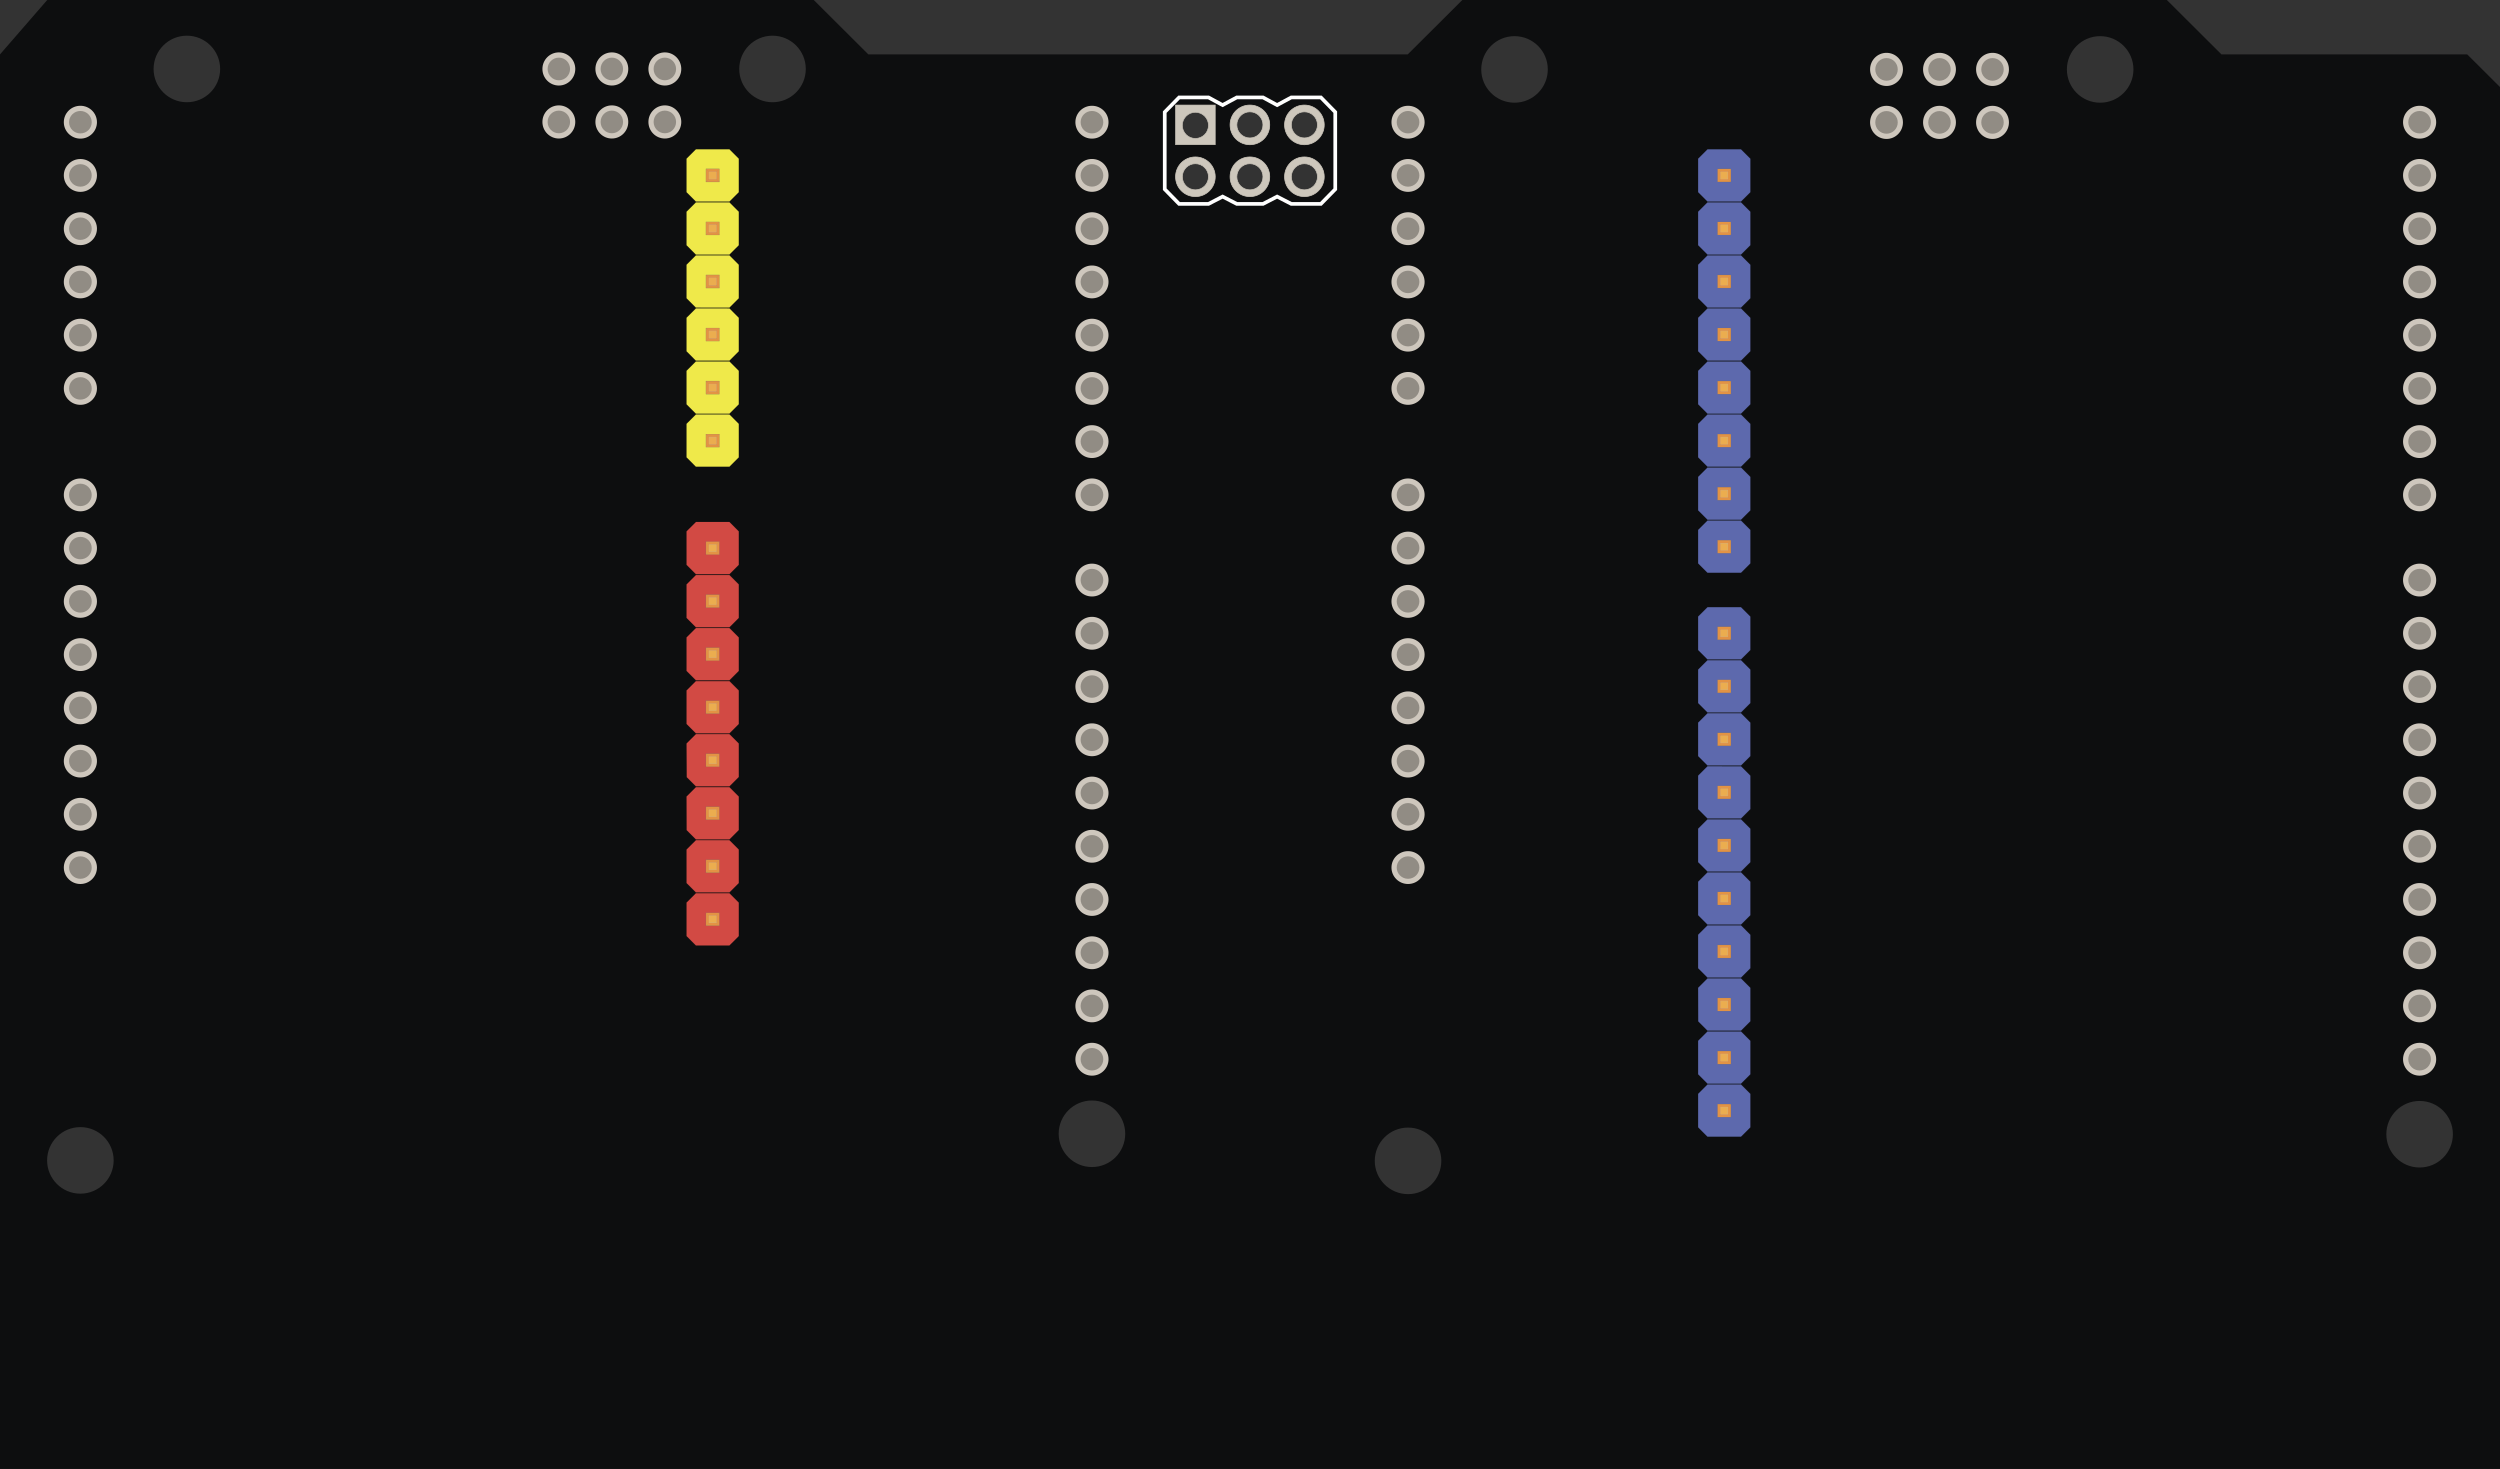<?xml version="1.0" encoding="utf-8"?>
<!-- Generator: Adobe Illustrator 22.0.1, SVG Export Plug-In . SVG Version: 6.00 Build 0)  -->
<svg version="1.1" xmlns="http://www.w3.org/2000/svg" xmlns:xlink="http://www.w3.org/1999/xlink" x="0px" y="0px"
	 viewBox="0 0 338.088 198.652" style="enable-background:new 0 0 338.088 198.652;" xml:space="preserve">
<rect x="0" y="0" width="338.088" height="198.652" fill="#333333" stroke="none"/>
<style type="text/css">
	.st0{fill:#0D0E0F;}
	.st1{fill:none;stroke:#FFFFFF;stroke-width:0.5;stroke-miterlimit:10;}
	.st2{fill:#CDC7BC;stroke:#CDC7BC;stroke-width:0.1;stroke-miterlimit:10;}
	.st3{fill:#CDC7BC;stroke:#CDC7BC;stroke-width:0.092;stroke-miterlimit:10;}
	.st4{fill:#CEC7BD;}
	.st5{fill:#918C84;}
	.st6{fill:#5D69AD;}
	.st7{fill:#E39344;stroke:#666566;stroke-width:0.023;stroke-miterlimit:10;}
	.st8{fill:#EBAD4F;stroke:#B3B3B3;stroke-width:0.025;stroke-miterlimit:10;}
	.st9{fill:none;stroke:#808080;stroke-width:0.011;stroke-miterlimit:10;}
	.st10{fill:#D24A44;}
	.st11{fill:#EFE94A;}
</style>
<g id="Слой_1">
</g>
<g id="Слой_2">
	<path class="st0" d="M0,7.358l0,191.294h182.987h155.101V11.772c0,0-3.909-3.894-4.384-4.368
		c-0.031-0.031-0.047-0.047-0.047-0.047h-33.236L293.035,0L197.759,0l-7.386,7.358
		h-6.873h-66.066L110.048,0L6.386,0L0,7.358z M322.717,153.388c0-2.485,2.015-4.5,4.5-4.5
		c2.485,0,4.5,2.015,4.5,4.5c0,2.485-2.015,4.5-4.5,4.5
		C324.732,157.888,322.717,155.874,322.717,153.388z M279.517,9.389
		c0-2.485,2.015-4.5,4.5-4.5s4.5,2.015,4.5,4.5c0,2.485-2.015,4.5-4.5,4.5
		S279.517,11.874,279.517,9.389z M200.317,9.389c0-2.485,2.015-4.5,4.5-4.5s4.5,2.015,4.5,4.5
		c0,2.485-2.015,4.5-4.5,4.5S200.317,11.874,200.317,9.389z M185.917,156.989
		c0-2.485,2.015-4.5,4.5-4.5c2.485,0,4.5,2.015,4.5,4.5s-2.015,4.5-4.5,4.5
		C187.932,161.489,185.917,159.474,185.917,156.989z M174.628,23.906
		c0-0.979,0.793-1.772,1.772-1.772c0.979,0,1.772,0.793,1.772,1.772
		s-0.793,1.772-1.772,1.772C175.421,25.678,174.628,24.885,174.628,23.906z
		 M174.628,16.889c0-0.979,0.793-1.772,1.772-1.772
		c0.979,0,1.772,0.793,1.772,1.772s-0.793,1.772-1.772,1.772
		C175.421,18.661,174.628,17.868,174.628,16.889z M167.258,23.906
		c0-0.979,0.793-1.772,1.772-1.772c0.979,0,1.772,0.793,1.772,1.772
		s-0.793,1.772-1.772,1.772C168.051,25.678,167.258,24.885,167.258,23.906z
		 M167.258,16.889c0-0.979,0.793-1.772,1.772-1.772
		c0.979,0,1.772,0.793,1.772,1.772s-0.793,1.772-1.772,1.772
		C168.051,18.661,167.258,17.868,167.258,16.889z M159.888,23.906
		c0-0.979,0.793-1.772,1.772-1.772c0.979,0,1.772,0.793,1.772,1.772
		s-0.793,1.772-1.772,1.772C160.681,25.678,159.888,24.885,159.888,23.906z
		 M159.888,16.955c0-0.979,0.793-1.772,1.772-1.772c0.979,0,1.772,0.793,1.772,1.772
		s-0.793,1.772-1.772,1.772C160.681,18.727,159.888,17.933,159.888,16.955z
		 M143.171,153.326c0-2.485,2.015-4.5,4.5-4.5c2.485,0,4.5,2.015,4.5,4.5
		c0,2.485-2.015,4.5-4.5,4.5C145.186,157.826,143.171,155.811,143.171,153.326z
		 M99.971,9.326c0-2.485,2.015-4.5,4.5-4.5s4.5,2.015,4.5,4.5c0,2.485-2.015,4.5-4.5,4.5
		S99.971,11.811,99.971,9.326z M20.771,9.326c0-2.485,2.015-4.5,4.5-4.5s4.5,2.015,4.5,4.5
		c0,2.485-2.015,4.5-4.5,4.5S20.771,11.811,20.771,9.326z M6.371,156.926
		c0-2.485,2.015-4.5,4.5-4.5c2.485,0,4.5,2.015,4.5,4.5s-2.015,4.5-4.5,4.5
		C8.386,161.426,6.371,159.411,6.371,156.926z"/>
	<g id="Разъем_1_">
		<path class="st1" d="M157.515,25.59c0.759,0.775,1.185,1.209,1.943,1.984h3.973
			l1.908-0.989l1.919,0.989h3.544l1.908-0.989l1.919,0.989h4.001
			c0.759-0.775,1.185-1.209,1.943-1.984V15.159
			c-0.759-0.775-1.185-1.209-1.943-1.984h-4.001l-1.919,1.035l-1.908-1.035h-3.544
			l-1.919,1.035l-1.908-1.035h-3.973c-0.759,0.775-1.185,1.209-1.943,1.984V25.59z
			"/>
		<path class="st2" d="M173.72,23.906c0,1.48,1.2,2.68,2.68,2.68
			c1.48,0,2.68-1.2,2.68-2.68c0-1.48-1.2-2.68-2.68-2.68
			C174.92,21.226,173.72,22.426,173.72,23.906z M174.628,23.906
			c0-0.979,0.793-1.772,1.772-1.772c0.979,0,1.772,0.793,1.772,1.772
			s-0.793,1.772-1.772,1.772C175.421,25.678,174.628,24.885,174.628,23.906z"/>
		<path class="st2" d="M166.35,23.906c0,1.48,1.2,2.68,2.68,2.68
			c1.48,0,2.68-1.2,2.68-2.68c0-1.48-1.2-2.68-2.68-2.68
			C167.55,21.226,166.35,22.426,166.35,23.906z M167.258,23.906
			c0-0.979,0.793-1.772,1.772-1.772c0.979,0,1.772,0.793,1.772,1.772
			s-0.793,1.772-1.772,1.772C168.051,25.678,167.258,24.885,167.258,23.906z"/>
		<path class="st2" d="M158.98,23.906c0,1.48,1.2,2.68,2.68,2.68
			c1.48,0,2.68-1.2,2.68-2.68c0-1.48-1.2-2.68-2.68-2.68
			C160.18,21.226,158.98,22.426,158.98,23.906z M159.888,23.906
			c0-0.979,0.793-1.772,1.772-1.772c0.979,0,1.772,0.793,1.772,1.772
			s-0.793,1.772-1.772,1.772C160.681,25.678,159.888,24.885,159.888,23.906z"/>
		<path class="st2" d="M166.35,16.889c0,1.48,1.2,2.68,2.68,2.68
			c1.48,0,2.68-1.2,2.68-2.68c0-1.48-1.2-2.68-2.68-2.68
			C167.55,14.209,166.35,15.409,166.35,16.889z M167.258,16.889
			c0-0.979,0.793-1.772,1.772-1.772c0.979,0,1.772,0.793,1.772,1.772
			s-0.793,1.772-1.772,1.772C168.051,18.661,167.258,17.868,167.258,16.889z"/>
		<path class="st2" d="M173.72,16.889c0,1.48,1.2,2.68,2.68,2.68
			c1.48,0,2.68-1.2,2.68-2.68c0-1.48-1.2-2.68-2.68-2.68
			C174.92,14.209,173.72,15.409,173.72,16.889z M174.628,16.889
			c0-0.979,0.793-1.772,1.772-1.772c0.979,0,1.772,0.793,1.772,1.772
			s-0.793,1.772-1.772,1.772C175.421,18.661,174.628,17.868,174.628,16.889z"/>
		<path class="st3" d="M158.982,14.211v5.356h5.356v-5.356H158.982z M159.888,16.955
			c0-0.979,0.793-1.772,1.772-1.772c0.979,0,1.772,0.793,1.772,1.772
			s-0.793,1.772-1.772,1.772C160.681,18.727,159.888,17.933,159.888,16.955z"/>
	</g>
	<g>
		<g>
			<g>
				<path class="st4" d="M13.112,16.526c0,1.227-1.002,2.222-2.24,2.222
					s-2.242-0.995-2.242-2.222c0-1.227,1.004-2.222,2.242-2.222
					S13.112,15.299,13.112,16.526z"/>
				<ellipse class="st5" cx="10.871" cy="16.526" rx="1.532" ry="1.519"/>
			</g>
			<g>
				<path class="st4" d="M13.112,23.726c0,1.227-1.002,2.222-2.24,2.222
					s-2.242-0.995-2.242-2.222s1.004-2.222,2.242-2.222
					S13.112,22.499,13.112,23.726z"/>
				<ellipse class="st5" cx="10.871" cy="23.726" rx="1.532" ry="1.519"/>
			</g>
			<g>
				<path class="st4" d="M13.112,30.926c0,1.227-1.002,2.222-2.24,2.222
					s-2.242-0.995-2.242-2.222c0-1.227,1.004-2.222,2.242-2.222
					S13.112,29.699,13.112,30.926z"/>
				<ellipse class="st5" cx="10.871" cy="30.926" rx="1.532" ry="1.519"/>
			</g>
			<g>
				<path class="st4" d="M13.112,38.126c0,1.227-1.002,2.222-2.24,2.222
					s-2.242-0.995-2.242-2.222s1.004-2.222,2.242-2.222
					S13.112,36.899,13.112,38.126z"/>
				<ellipse class="st5" cx="10.871" cy="38.126" rx="1.532" ry="1.519"/>
			</g>
			<g>
				<path class="st4" d="M13.112,45.326c0,1.227-1.002,2.222-2.24,2.222
					s-2.242-0.995-2.242-2.222c0-1.227,1.004-2.222,2.242-2.222
					S13.112,44.099,13.112,45.326z"/>
				<ellipse class="st5" cx="10.871" cy="45.326" rx="1.532" ry="1.519"/>
			</g>
			<g>
				<path class="st4" d="M13.112,52.526c0,1.227-1.002,2.222-2.24,2.222
					s-2.242-0.995-2.242-2.222c0-1.227,1.004-2.222,2.242-2.222
					S13.112,51.299,13.112,52.526z"/>
				<ellipse class="st5" cx="10.871" cy="52.526" rx="1.532" ry="1.519"/>
			</g>
		</g>
		<g>
			<g>
				<path class="st4" d="M13.112,66.926c0,1.227-1.002,2.222-2.24,2.222
					s-2.242-0.995-2.242-2.222s1.004-2.222,2.242-2.222
					S13.112,65.699,13.112,66.926z"/>
				<ellipse class="st5" cx="10.871" cy="66.926" rx="1.532" ry="1.519"/>
			</g>
			<g>
				<path class="st4" d="M13.112,74.12c0,1.227-1.002,2.222-2.24,2.222
					s-2.242-0.995-2.242-2.222s1.004-2.222,2.242-2.222
					S13.112,72.893,13.112,74.12z"/>
				<ellipse class="st5" cx="10.871" cy="74.12" rx="1.532" ry="1.519"/>
			</g>
			<g>
				<path class="st4" d="M13.112,81.326c0,1.227-1.002,2.222-2.24,2.222
					s-2.242-0.995-2.242-2.222c0-1.227,1.004-2.222,2.242-2.222
					S13.112,80.099,13.112,81.326z"/>
				<ellipse class="st5" cx="10.871" cy="81.326" rx="1.532" ry="1.519"/>
			</g>
			<g>
				<path class="st4" d="M13.112,88.526c0,1.227-1.002,2.222-2.24,2.222
					s-2.242-0.995-2.242-2.222s1.004-2.222,2.242-2.222
					S13.112,87.299,13.112,88.526z"/>
				<ellipse class="st5" cx="10.871" cy="88.526" rx="1.532" ry="1.519"/>
			</g>
			<g>
				<path class="st4" d="M13.112,95.726c0,1.227-1.002,2.222-2.24,2.222
					s-2.242-0.995-2.242-2.222c0-1.227,1.004-2.222,2.242-2.222
					S13.112,94.499,13.112,95.726z"/>
				<ellipse class="st5" cx="10.871" cy="95.726" rx="1.532" ry="1.519"/>
			</g>
			<g>
				<path class="st4" d="M13.112,102.926c0,1.227-1.002,2.222-2.24,2.222
					s-2.242-0.995-2.242-2.222s1.004-2.222,2.242-2.222
					S13.112,101.699,13.112,102.926z"/>
				<ellipse class="st5" cx="10.871" cy="102.926" rx="1.532" ry="1.519"/>
			</g>
			<g>
				<path class="st4" d="M13.112,110.12c0,1.227-1.002,2.222-2.24,2.222
					s-2.242-0.995-2.242-2.222s1.004-2.222,2.242-2.222
					S13.112,108.893,13.112,110.12z"/>
				<ellipse class="st5" cx="10.871" cy="110.12" rx="1.532" ry="1.519"/>
			</g>
			<g>
				<path class="st4" d="M13.112,117.326c0,1.227-1.002,2.222-2.24,2.222
					s-2.242-0.995-2.242-2.222c0-1.227,1.004-2.222,2.242-2.222
					S13.112,116.099,13.112,117.326z"/>
				<ellipse class="st5" cx="10.871" cy="117.326" rx="1.532" ry="1.519"/>
			</g>
		</g>
		<g>
			<g>
				<path class="st4" d="M149.912,16.526c0,1.227-1.002,2.222-2.24,2.222
					c-1.238,0-2.242-0.995-2.242-2.222c0-1.227,1.004-2.222,2.242-2.222
					C148.91,14.304,149.912,15.299,149.912,16.526z"/>
				<ellipse class="st5" cx="147.671" cy="16.526" rx="1.532" ry="1.519"/>
			</g>
			<g>
				<path class="st4" d="M149.912,23.72c0,1.227-1.002,2.222-2.24,2.222
					c-1.238,0-2.242-0.995-2.242-2.222c0-1.227,1.004-2.222,2.242-2.222
					C148.91,21.498,149.912,22.493,149.912,23.72z"/>
				<ellipse class="st5" cx="147.671" cy="23.72" rx="1.532" ry="1.519"/>
			</g>
			<g>
				<path class="st4" d="M149.912,30.926c0,1.227-1.002,2.222-2.24,2.222
					c-1.238,0-2.242-0.995-2.242-2.222c0-1.227,1.004-2.222,2.242-2.222
					C148.91,28.703,149.912,29.699,149.912,30.926z"/>
				<ellipse class="st5" cx="147.671" cy="30.926" rx="1.532" ry="1.519"/>
			</g>
			<g>
				<path class="st4" d="M149.912,38.126c0,1.227-1.002,2.222-2.24,2.222
					c-1.238,0-2.242-0.995-2.242-2.222s1.004-2.222,2.242-2.222
					C148.91,35.904,149.912,36.899,149.912,38.126z"/>
				<ellipse class="st5" cx="147.671" cy="38.126" rx="1.532" ry="1.519"/>
			</g>
			<g>
				<path class="st4" d="M149.912,45.326c0,1.227-1.002,2.222-2.24,2.222
					c-1.238,0-2.242-0.995-2.242-2.222c0-1.227,1.004-2.222,2.242-2.222
					C148.91,43.104,149.912,44.099,149.912,45.326z"/>
				<ellipse class="st5" cx="147.671" cy="45.326" rx="1.532" ry="1.519"/>
			</g>
			<g>
				<path class="st4" d="M149.912,52.526c0,1.227-1.002,2.222-2.24,2.222
					c-1.238,0-2.242-0.995-2.242-2.222c0-1.227,1.004-2.222,2.242-2.222
					C148.91,50.304,149.912,51.299,149.912,52.526z"/>
				<ellipse class="st5" cx="147.671" cy="52.526" rx="1.532" ry="1.519"/>
			</g>
			<g>
				<path class="st4" d="M149.912,59.72c0,1.227-1.002,2.222-2.24,2.222
					c-1.238,0-2.242-0.995-2.242-2.222s1.004-2.222,2.242-2.222
					C148.91,57.498,149.912,58.493,149.912,59.72z"/>
				<ellipse class="st5" cx="147.671" cy="59.72" rx="1.532" ry="1.519"/>
			</g>
			<g>
				<path class="st4" d="M149.912,66.926c0,1.227-1.002,2.222-2.24,2.222
					c-1.238,0-2.242-0.995-2.242-2.222s1.004-2.222,2.242-2.222
					C148.91,64.704,149.912,65.699,149.912,66.926z"/>
				<ellipse class="st5" cx="147.671" cy="66.926" rx="1.532" ry="1.519"/>
			</g>
		</g>
		<g>
			<g>
				<path class="st4" d="M149.912,78.446c0,1.227-1.002,2.222-2.24,2.222
					c-1.238,0-2.242-0.995-2.242-2.222c0-1.227,1.004-2.222,2.242-2.222
					C148.91,76.224,149.912,77.219,149.912,78.446z"/>
				<ellipse class="st5" cx="147.671" cy="78.446" rx="1.532" ry="1.519"/>
			</g>
			<g>
				<path class="st4" d="M149.912,85.64c0,1.227-1.002,2.222-2.24,2.222
					c-1.238,0-2.242-0.995-2.242-2.222c0-1.227,1.004-2.222,2.242-2.222
					C148.91,83.418,149.912,84.413,149.912,85.64z"/>
				<ellipse class="st5" cx="147.671" cy="85.64" rx="1.532" ry="1.519"/>
			</g>
			<g>
				<path class="st4" d="M149.912,92.846c0,1.227-1.002,2.222-2.24,2.222
					c-1.238,0-2.242-0.995-2.242-2.222s1.004-2.222,2.242-2.222
					C148.91,90.623,149.912,91.619,149.912,92.846z"/>
				<ellipse class="st5" cx="147.671" cy="92.846" rx="1.532" ry="1.519"/>
			</g>
			<g>
				<path class="st4" d="M149.912,100.046c0,1.227-1.002,2.222-2.24,2.222
					c-1.238,0-2.242-0.995-2.242-2.222s1.004-2.222,2.242-2.222
					C148.91,97.824,149.912,98.819,149.912,100.046z"/>
				<ellipse class="st5" cx="147.671" cy="100.046" rx="1.532" ry="1.519"/>
			</g>
			<g>
				<path class="st4" d="M149.912,107.246c0,1.227-1.002,2.222-2.24,2.222
					c-1.238,0-2.242-0.995-2.242-2.222s1.004-2.222,2.242-2.222
					C148.91,105.024,149.912,106.019,149.912,107.246z"/>
				<ellipse class="st5" cx="147.671" cy="107.246" rx="1.532" ry="1.519"/>
			</g>
			<g>
				<path class="st4" d="M149.912,114.446c0,1.227-1.002,2.222-2.24,2.222
					c-1.238,0-2.242-0.995-2.242-2.222c0-1.227,1.004-2.222,2.242-2.222
					C148.91,112.224,149.912,113.219,149.912,114.446z"/>
				<ellipse class="st5" cx="147.671" cy="114.446" rx="1.532" ry="1.519"/>
			</g>
			<g>
				<path class="st4" d="M149.912,121.64c0,1.227-1.002,2.222-2.24,2.222
					c-1.238,0-2.242-0.995-2.242-2.222s1.004-2.222,2.242-2.222
					C148.91,119.418,149.912,120.413,149.912,121.64z"/>
				<ellipse class="st5" cx="147.671" cy="121.64" rx="1.532" ry="1.519"/>
			</g>
			<g>
				<path class="st4" d="M149.912,128.846c0,1.227-1.002,2.222-2.24,2.222
					c-1.238,0-2.242-0.995-2.242-2.222c0-1.227,1.004-2.222,2.242-2.222
					C148.91,126.624,149.912,127.619,149.912,128.846z"/>
				<ellipse class="st5" cx="147.671" cy="128.846" rx="1.532" ry="1.519"/>
			</g>
			<g>
				<path class="st4" d="M149.912,136.032c0,1.227-1.002,2.222-2.24,2.222
					c-1.238,0-2.242-0.995-2.242-2.222c0-1.227,1.004-2.222,2.242-2.222
					C148.91,133.809,149.912,134.804,149.912,136.032z"/>
				<ellipse class="st5" cx="147.671" cy="136.032" rx="1.532" ry="1.519"/>
			</g>
			<g>
				<path class="st4" d="M149.912,143.246c0,1.227-1.002,2.222-2.24,2.222
					c-1.238,0-2.242-0.995-2.242-2.222s1.004-2.222,2.242-2.222
					C148.91,141.024,149.912,142.019,149.912,143.246z"/>
				<ellipse class="st5" cx="147.671" cy="143.246" rx="1.532" ry="1.519"/>
			</g>
		</g>
	</g>
	<g>
		<g>
			<g>
				<path class="st4" d="M192.658,16.526c0,1.227-1.002,2.222-2.24,2.222
					c-1.238,0-2.242-0.995-2.242-2.222c0-1.227,1.004-2.222,2.242-2.222
					C191.656,14.304,192.658,15.299,192.658,16.526z"/>
				<ellipse class="st5" cx="190.417" cy="16.526" rx="1.532" ry="1.519"/>
			</g>
			<g>
				<path class="st4" d="M192.658,23.726c0,1.227-1.002,2.222-2.24,2.222
					c-1.238,0-2.242-0.995-2.242-2.222s1.004-2.222,2.242-2.222
					C191.656,21.504,192.658,22.499,192.658,23.726z"/>
				<ellipse class="st5" cx="190.417" cy="23.726" rx="1.532" ry="1.519"/>
			</g>
			<g>
				<path class="st4" d="M192.658,30.926c0,1.227-1.002,2.222-2.24,2.222
					c-1.238,0-2.242-0.995-2.242-2.222c0-1.227,1.004-2.222,2.242-2.222
					C191.656,28.704,192.658,29.699,192.658,30.926z"/>
				<ellipse class="st5" cx="190.417" cy="30.926" rx="1.532" ry="1.519"/>
			</g>
			<g>
				<path class="st4" d="M192.658,38.126c0,1.227-1.002,2.222-2.24,2.222
					c-1.238,0-2.242-0.995-2.242-2.222s1.004-2.222,2.242-2.222
					C191.656,35.904,192.658,36.899,192.658,38.126z"/>
				<ellipse class="st5" cx="190.417" cy="38.126" rx="1.532" ry="1.519"/>
			</g>
			<g>
				<path class="st4" d="M192.658,45.326c0,1.227-1.002,2.222-2.24,2.222
					c-1.238,0-2.242-0.995-2.242-2.222c0-1.227,1.004-2.222,2.242-2.222
					C191.656,43.104,192.658,44.099,192.658,45.326z"/>
				<ellipse class="st5" cx="190.417" cy="45.326" rx="1.532" ry="1.519"/>
			</g>
			<g>
				<path class="st4" d="M192.658,52.526c0,1.227-1.002,2.222-2.24,2.222
					c-1.238,0-2.242-0.995-2.242-2.222c0-1.227,1.004-2.222,2.242-2.222
					C191.656,50.304,192.658,51.299,192.658,52.526z"/>
				<ellipse class="st5" cx="190.417" cy="52.526" rx="1.532" ry="1.519"/>
			</g>
		</g>
		<g>
			<g>
				<path class="st4" d="M192.658,66.926c0,1.227-1.002,2.222-2.24,2.222
					c-1.238,0-2.242-0.995-2.242-2.222s1.004-2.222,2.242-2.222
					C191.656,64.704,192.658,65.699,192.658,66.926z"/>
				<ellipse class="st5" cx="190.417" cy="66.926" rx="1.532" ry="1.519"/>
			</g>
			<g>
				<path class="st4" d="M192.658,74.12c0,1.227-1.002,2.222-2.24,2.222
					c-1.238,0-2.242-0.995-2.242-2.222s1.004-2.222,2.242-2.222
					C191.656,71.898,192.658,72.893,192.658,74.12z"/>
				<ellipse class="st5" cx="190.417" cy="74.12" rx="1.532" ry="1.519"/>
			</g>
			<g>
				<path class="st4" d="M192.658,81.326c0,1.227-1.002,2.222-2.24,2.222
					c-1.238,0-2.242-0.995-2.242-2.222c0-1.227,1.004-2.222,2.242-2.222
					C191.656,79.103,192.658,80.099,192.658,81.326z"/>
				<ellipse class="st5" cx="190.417" cy="81.326" rx="1.532" ry="1.519"/>
			</g>
			<g>
				<path class="st4" d="M192.658,88.526c0,1.227-1.002,2.222-2.24,2.222
					c-1.238,0-2.242-0.995-2.242-2.222s1.004-2.222,2.242-2.222
					C191.656,86.304,192.658,87.299,192.658,88.526z"/>
				<ellipse class="st5" cx="190.417" cy="88.526" rx="1.532" ry="1.519"/>
			</g>
			<g>
				<path class="st4" d="M192.658,95.726c0,1.227-1.002,2.222-2.24,2.222
					c-1.238,0-2.242-0.995-2.242-2.222c0-1.227,1.004-2.222,2.242-2.222
					C191.656,93.504,192.658,94.499,192.658,95.726z"/>
				<ellipse class="st5" cx="190.417" cy="95.726" rx="1.532" ry="1.519"/>
			</g>
			<g>
				<path class="st4" d="M192.658,102.926c0,1.227-1.002,2.222-2.24,2.222
					c-1.238,0-2.242-0.995-2.242-2.222s1.004-2.222,2.242-2.222
					C191.656,100.704,192.658,101.699,192.658,102.926z"/>
				<ellipse class="st5" cx="190.417" cy="102.926" rx="1.532" ry="1.519"/>
			</g>
			<g>
				<path class="st4" d="M192.658,110.12c0,1.227-1.002,2.222-2.24,2.222
					c-1.238,0-2.242-0.995-2.242-2.222s1.004-2.222,2.242-2.222
					C191.656,107.898,192.658,108.893,192.658,110.12z"/>
				<ellipse class="st5" cx="190.417" cy="110.12" rx="1.532" ry="1.519"/>
			</g>
			<g>
				<path class="st4" d="M192.658,117.326c0,1.227-1.002,2.222-2.24,2.222
					c-1.238,0-2.242-0.995-2.242-2.222c0-1.227,1.004-2.222,2.242-2.222
					C191.656,115.104,192.658,116.099,192.658,117.326z"/>
				<ellipse class="st5" cx="190.417" cy="117.326" rx="1.532" ry="1.519"/>
			</g>
		</g>
		<g>
			<g>
				<path class="st4" d="M329.458,16.526c0,1.227-1.002,2.222-2.24,2.222
					c-1.238,0-2.242-0.995-2.242-2.222c0-1.227,1.004-2.222,2.242-2.222
					C328.456,14.304,329.458,15.299,329.458,16.526z"/>
				<ellipse class="st5" cx="327.217" cy="16.526" rx="1.532" ry="1.519"/>
			</g>
			<g>
				<path class="st4" d="M329.458,23.72c0,1.227-1.002,2.222-2.24,2.222
					c-1.238,0-2.242-0.995-2.242-2.222c0-1.227,1.004-2.222,2.242-2.222
					C328.456,21.498,329.458,22.493,329.458,23.72z"/>
				<ellipse class="st5" cx="327.217" cy="23.72" rx="1.532" ry="1.519"/>
			</g>
			<g>
				<path class="st4" d="M329.458,30.926c0,1.227-1.002,2.222-2.24,2.222
					c-1.238,0-2.242-0.995-2.242-2.222c0-1.227,1.004-2.222,2.242-2.222
					C328.456,28.703,329.458,29.699,329.458,30.926z"/>
				<ellipse class="st5" cx="327.217" cy="30.926" rx="1.532" ry="1.519"/>
			</g>
			<g>
				<path class="st4" d="M329.458,38.126c0,1.227-1.002,2.222-2.24,2.222
					c-1.238,0-2.242-0.995-2.242-2.222s1.004-2.222,2.242-2.222
					C328.456,35.904,329.458,36.899,329.458,38.126z"/>
				<ellipse class="st5" cx="327.217" cy="38.126" rx="1.532" ry="1.519"/>
			</g>
			<g>
				<path class="st4" d="M329.458,45.326c0,1.227-1.002,2.222-2.24,2.222
					c-1.238,0-2.242-0.995-2.242-2.222c0-1.227,1.004-2.222,2.242-2.222
					C328.456,43.104,329.458,44.099,329.458,45.326z"/>
				<ellipse class="st5" cx="327.217" cy="45.326" rx="1.532" ry="1.519"/>
			</g>
			<g>
				<path class="st4" d="M329.458,52.526c0,1.227-1.002,2.222-2.24,2.222
					c-1.238,0-2.242-0.995-2.242-2.222c0-1.227,1.004-2.222,2.242-2.222
					C328.456,50.304,329.458,51.299,329.458,52.526z"/>
				<ellipse class="st5" cx="327.217" cy="52.526" rx="1.532" ry="1.519"/>
			</g>
			<g>
				<path class="st4" d="M329.458,59.72c0,1.227-1.002,2.222-2.24,2.222
					c-1.238,0-2.242-0.995-2.242-2.222s1.004-2.222,2.242-2.222
					C328.456,57.498,329.458,58.493,329.458,59.72z"/>
				<ellipse class="st5" cx="327.217" cy="59.72" rx="1.532" ry="1.519"/>
			</g>
			<g>
				<path class="st4" d="M329.458,66.926c0,1.227-1.002,2.222-2.24,2.222
					c-1.238,0-2.242-0.995-2.242-2.222s1.004-2.222,2.242-2.222
					C328.456,64.704,329.458,65.699,329.458,66.926z"/>
				<ellipse class="st5" cx="327.217" cy="66.926" rx="1.532" ry="1.519"/>
			</g>
		</g>
		<g>
			<g>
				<path class="st4" d="M329.458,78.446c0,1.227-1.002,2.222-2.24,2.222
					c-1.238,0-2.242-0.995-2.242-2.222c0-1.227,1.004-2.222,2.242-2.222
					C328.456,76.224,329.458,77.219,329.458,78.446z"/>
				<ellipse class="st5" cx="327.217" cy="78.446" rx="1.532" ry="1.519"/>
			</g>
			<g>
				<path class="st4" d="M329.458,85.64c0,1.227-1.002,2.222-2.24,2.222
					c-1.238,0-2.242-0.995-2.242-2.222c0-1.227,1.004-2.222,2.242-2.222
					C328.456,83.418,329.458,84.413,329.458,85.64z"/>
				<ellipse class="st5" cx="327.217" cy="85.64" rx="1.532" ry="1.519"/>
			</g>
			<g>
				<path class="st4" d="M329.458,92.846c0,1.227-1.002,2.222-2.24,2.222
					c-1.238,0-2.242-0.995-2.242-2.222s1.004-2.222,2.242-2.222
					C328.456,90.623,329.458,91.619,329.458,92.846z"/>
				<ellipse class="st5" cx="327.217" cy="92.846" rx="1.532" ry="1.519"/>
			</g>
			<g>
				<path class="st4" d="M329.458,100.046c0,1.227-1.002,2.222-2.24,2.222
					c-1.238,0-2.242-0.995-2.242-2.222s1.004-2.222,2.242-2.222
					C328.456,97.824,329.458,98.819,329.458,100.046z"/>
				<ellipse class="st5" cx="327.217" cy="100.046" rx="1.532" ry="1.519"/>
			</g>
			<g>
				<path class="st4" d="M329.458,107.246c0,1.227-1.002,2.222-2.24,2.222
					c-1.238,0-2.242-0.995-2.242-2.222s1.004-2.222,2.242-2.222
					C328.456,105.024,329.458,106.019,329.458,107.246z"/>
				<ellipse class="st5" cx="327.217" cy="107.246" rx="1.532" ry="1.519"/>
			</g>
			<g>
				<path class="st4" d="M329.458,114.446c0,1.227-1.002,2.222-2.24,2.222
					c-1.238,0-2.242-0.995-2.242-2.222c0-1.227,1.004-2.222,2.242-2.222
					C328.456,112.224,329.458,113.219,329.458,114.446z"/>
				<ellipse class="st5" cx="327.217" cy="114.446" rx="1.532" ry="1.519"/>
			</g>
			<g>
				<path class="st4" d="M329.458,121.64c0,1.227-1.002,2.222-2.24,2.222
					c-1.238,0-2.242-0.995-2.242-2.222s1.004-2.222,2.242-2.222
					C328.456,119.418,329.458,120.413,329.458,121.64z"/>
				<ellipse class="st5" cx="327.217" cy="121.64" rx="1.532" ry="1.519"/>
			</g>
			<g>
				<path class="st4" d="M329.458,128.846c0,1.227-1.002,2.222-2.24,2.222
					c-1.238,0-2.242-0.995-2.242-2.222c0-1.227,1.004-2.222,2.242-2.222
					C328.456,126.624,329.458,127.619,329.458,128.846z"/>
				<ellipse class="st5" cx="327.217" cy="128.846" rx="1.532" ry="1.519"/>
			</g>
			<g>
				<path class="st4" d="M329.458,136.032c0,1.227-1.002,2.222-2.24,2.222
					c-1.238,0-2.242-0.995-2.242-2.222c0-1.227,1.004-2.222,2.242-2.222
					C328.456,133.809,329.458,134.804,329.458,136.032z"/>
				<ellipse class="st5" cx="327.217" cy="136.032" rx="1.532" ry="1.519"/>
			</g>
			<g>
				<path class="st4" d="M329.458,143.246c0,1.227-1.002,2.222-2.24,2.222
					c-1.238,0-2.242-0.995-2.242-2.222s1.004-2.222,2.242-2.222
					C328.456,141.024,329.458,142.019,329.458,143.246z"/>
				<ellipse class="st5" cx="327.217" cy="143.246" rx="1.532" ry="1.519"/>
			</g>
		</g>
	</g>
	<g>
		<g>
			<path class="st4" d="M75.576,7.085c1.227,0,2.222,1.002,2.222,2.24
				s-0.995,2.242-2.222,2.242c-1.227,0-2.222-1.004-2.222-2.242
				S74.349,7.085,75.576,7.085z"/>
			<ellipse class="st5" cx="75.576" cy="9.326" rx="1.519" ry="1.532"/>
		</g>
		<g>
			<path class="st4" d="M82.742,7.085c1.227,0,2.222,1.002,2.222,2.24
				s-0.995,2.242-2.222,2.242s-2.222-1.004-2.222-2.242S81.514,7.085,82.742,7.085
				z"/>
			<ellipse class="st5" cx="82.742" cy="9.326" rx="1.519" ry="1.532"/>
		</g>
		<g>
			<path class="st4" d="M89.911,7.085c1.227,0,2.222,1.002,2.222,2.24
				s-0.995,2.242-2.222,2.242c-1.227,0-2.222-1.004-2.222-2.242
				S88.684,7.085,89.911,7.085z"/>
			<ellipse class="st5" cx="89.911" cy="9.326" rx="1.519" ry="1.532"/>
		</g>
		<g>
			<path class="st4" d="M75.576,14.251c1.227,0,2.222,1.002,2.222,2.24
				s-0.995,2.242-2.222,2.242c-1.227,0-2.222-1.004-2.222-2.242
				S74.349,14.251,75.576,14.251z"/>
			<ellipse class="st5" cx="75.576" cy="16.491" rx="1.519" ry="1.532"/>
		</g>
		<g>
			<path class="st4" d="M82.742,14.251c1.227,0,2.222,1.002,2.222,2.24
				s-0.995,2.242-2.222,2.242s-2.222-1.004-2.222-2.242S81.514,14.251,82.742,14.251
				z"/>
			<ellipse class="st5" cx="82.742" cy="16.491" rx="1.519" ry="1.532"/>
		</g>
		<g>
			<path class="st4" d="M89.911,14.251c1.227,0,2.222,1.002,2.222,2.24
				s-0.995,2.242-2.222,2.242c-1.227,0-2.222-1.004-2.222-2.242
				S88.684,14.251,89.911,14.251z"/>
			<ellipse class="st5" cx="89.911" cy="16.491" rx="1.519" ry="1.532"/>
		</g>
	</g>
	<g>
		<g>
			<path class="st4" d="M255.123,7.145c1.227,0,2.222,1.002,2.222,2.24
				s-0.995,2.242-2.222,2.242s-2.222-1.004-2.222-2.242
				S253.895,7.145,255.123,7.145z"/>
			<ellipse class="st5" cx="255.123" cy="9.385" rx="1.519" ry="1.532"/>
		</g>
		<g>
			<path class="st4" d="M262.288,7.145c1.227,0,2.222,1.002,2.222,2.24
				s-0.995,2.242-2.222,2.242s-2.222-1.004-2.222-2.242
				S261.061,7.145,262.288,7.145z"/>
			<ellipse class="st5" cx="262.288" cy="9.385" rx="1.519" ry="1.532"/>
		</g>
		<g>
			<path class="st4" d="M269.457,7.145c1.227,0,2.222,1.002,2.222,2.24
				s-0.995,2.242-2.222,2.242s-2.222-1.004-2.222-2.242
				S268.23,7.145,269.457,7.145z"/>
			<ellipse class="st5" cx="269.457" cy="9.385" rx="1.519" ry="1.532"/>
		</g>
		<g>
			<path class="st4" d="M255.123,14.31c1.227,0,2.222,1.002,2.222,2.24
				s-0.995,2.242-2.222,2.242s-2.222-1.004-2.222-2.242
				S253.895,14.31,255.123,14.31z"/>
			<ellipse class="st5" cx="255.123" cy="16.551" rx="1.519" ry="1.532"/>
		</g>
		<g>
			<path class="st4" d="M262.288,14.31c1.227,0,2.222,1.002,2.222,2.24
				s-0.995,2.242-2.222,2.242s-2.222-1.004-2.222-2.242
				S261.061,14.31,262.288,14.31z"/>
			<ellipse class="st5" cx="262.288" cy="16.551" rx="1.519" ry="1.532"/>
		</g>
		<g>
			<path class="st4" d="M269.457,14.31c1.227,0,2.222,1.002,2.222,2.24
				s-0.995,2.242-2.222,2.242s-2.222-1.004-2.222-2.242
				S268.23,14.31,269.457,14.31z"/>
			<ellipse class="st5" cx="269.457" cy="16.551" rx="1.519" ry="1.532"/>
		</g>
	</g>
	<g id="Колодка_прав_2_">
		<g>
			<g>
				<g>
					<g>
						<polygon class="st6" points="230.909,96.356 229.638,95.082 229.639,90.55 230.913,89.278 
							235.445,89.279 236.717,90.553 236.716,95.085 235.445,96.356 						"/>
						<path class="st0" d="M235.441,89.284l1.27,1.27v4.527l-1.27,1.27H230.914
							l-1.27-1.27v-4.527l1.27-1.27H235.441 M235.445,89.274h-4.535
							c-0.498,0.498-0.777,0.777-1.276,1.276v4.535
							c0.498,0.498,0.777,0.777,1.276,1.276h4.535
							c0.498-0.498,0.777-0.777,1.276-1.276v-4.535
							C236.222,90.052,235.943,89.772,235.445,89.274L235.445,89.274z"/>
					</g>
				</g>
				
					<rect x="232.293" y="91.911" transform="matrix(-1.836970e-16 1 -1 -1.836970e-16 325.995 -140.36)" class="st7" width="1.768" height="1.814"/>
				
					<rect x="232.694" y="92.322" transform="matrix(-1.836970e-16 1 -1 -1.836970e-16 325.995 -140.36)" class="st8" width="0.967" height="0.992"/>
				<line class="st9" x1="234.084" y1="91.934" x2="233.673" y2="92.334"/>
				<line class="st9" x1="233.673" y1="93.301" x2="234.084" y2="93.702"/>
				<line class="st9" x1="232.681" y1="93.301" x2="232.27" y2="93.702"/>
				<line class="st9" x1="232.681" y1="92.334" x2="232.27" y2="91.934"/>
			</g>
		</g>
		<g>
			<g>
				<g>
					<g>
						<polygon class="st6" points="230.91,89.184 229.638,87.91 229.639,83.378 230.914,82.106 
							235.445,82.108 236.717,83.382 236.716,87.914 235.443,89.184 						"/>
						<path class="st0" d="M235.441,82.113l1.27,1.27v4.527l-1.27,1.27h-4.527
							l-0.635-0.635l-0.635-0.635V83.382l0.635-0.635l0.635-0.635H235.441
							 M235.445,82.103h-4.535c-0.498,0.498-0.777,0.777-1.276,1.276v4.535
							c0.498,0.498,0.777,0.777,1.276,1.276h4.535
							c0.498-0.498,0.777-0.777,1.276-1.276v-4.535
							C236.223,82.88,235.943,82.601,235.445,82.103L235.445,82.103z"/>
					</g>
				</g>
				
					<rect x="232.294" y="84.739" transform="matrix(-1.836970e-16 1 -1 -1.836970e-16 318.824 -147.532)" class="st7" width="1.768" height="1.814"/>
				
					<rect x="232.694" y="85.15" transform="matrix(-1.836970e-16 1 -1 -1.836970e-16 318.824 -147.532)" class="st8" width="0.967" height="0.992"/>
				<line class="st9" x1="234.085" y1="84.762" x2="233.674" y2="85.163"/>
				<line class="st9" x1="233.674" y1="86.129" x2="234.085" y2="86.53"/>
				<line class="st9" x1="232.682" y1="86.129" x2="232.27" y2="86.53"/>
				<line class="st9" x1="232.682" y1="85.163" x2="232.27" y2="84.762"/>
			</g>
		</g>
		<g>
			<g>
				<g>
					<g>
						<polygon class="st6" points="230.909,110.699 229.638,109.424 229.639,104.893 
							230.913,103.621 235.445,103.623 236.717,104.897 236.716,109.428 235.443,110.699 
													"/>
						<path class="st0" d="M235.441,103.628l1.27,1.27v4.527l-1.27,1.27H230.914
							l-1.27-1.27v-4.527l1.27-1.27H235.441 M235.445,103.618h-4.535
							c-0.498,0.498-0.777,0.777-1.276,1.276v4.535
							c0.498,0.498,0.777,0.777,1.276,1.276h4.535
							c0.498-0.498,0.777-0.777,1.276-1.276v-4.535
							C236.222,104.395,235.943,104.116,235.445,103.618L235.445,103.618z"/>
					</g>
				</g>
				
					<rect x="232.293" y="106.254" transform="matrix(-1.836970e-16 1 -1 -1.836970e-16 340.338 -126.016)" class="st7" width="1.768" height="1.814"/>
				
					<rect x="232.694" y="106.665" transform="matrix(-1.836970e-16 1 -1 -1.836970e-16 340.338 -126.016)" class="st8" width="0.967" height="0.992"/>
				<line class="st9" x1="234.084" y1="106.277" x2="233.673" y2="106.678"/>
				<line class="st9" x1="233.673" y1="107.644" x2="234.084" y2="108.045"/>
				<line class="st9" x1="232.681" y1="107.644" x2="232.27" y2="108.045"/>
				<line class="st9" x1="232.681" y1="106.678" x2="232.27" y2="106.277"/>
			</g>
		</g>
		<g>
			<g>
				<g>
					<g>
						<polygon class="st6" points="230.91,103.528 229.638,102.254 229.639,97.721 230.914,96.449 
							235.445,96.451 236.717,97.725 236.716,102.257 235.443,103.528 						"/>
						<path class="st0" d="M235.441,96.456l1.27,1.27v4.527l-1.27,1.27h-4.527
							l-0.635-0.635l-0.635-0.635v-4.527l0.635-0.635l0.635-0.635H235.441
							 M235.445,96.446h-4.535c-0.498,0.498-0.777,0.777-1.276,1.276v4.535
							c0.498,0.498,0.777,0.777,1.276,1.276h4.535
							c0.498-0.498,0.777-0.777,1.276-1.276v-4.535
							C236.223,97.223,235.943,96.944,235.445,96.446L235.445,96.446z"/>
					</g>
				</g>
				
					<rect x="232.294" y="99.082" transform="matrix(-1.836970e-16 1 -1 -1.836970e-16 333.167 -133.188)" class="st7" width="1.768" height="1.814"/>
				
					<rect x="232.694" y="99.493" transform="matrix(-1.836970e-16 1 -1 -1.836970e-16 333.167 -133.188)" class="st8" width="0.967" height="0.992"/>
				<line class="st9" x1="234.085" y1="99.105" x2="233.674" y2="99.506"/>
				<line class="st9" x1="233.674" y1="100.473" x2="234.085" y2="100.873"/>
				<line class="st9" x1="232.682" y1="100.473" x2="232.27" y2="100.873"/>
				<line class="st9" x1="232.682" y1="99.506" x2="232.27" y2="99.105"/>
			</g>
		</g>
		<g>
			<g>
				<g>
					<g>
						<polygon class="st6" points="230.909,125.043 229.638,123.768 229.639,119.237 
							230.904,117.972 235.445,117.966 236.717,119.241 236.716,123.772 235.443,125.043 
													"/>
						<path class="st0" d="M235.441,117.971l1.27,1.27v4.527l-1.27,1.27H230.914
							l-1.27-1.27v-4.527l1.27-1.27H235.441 M235.445,117.961h-4.535
							c-0.498,0.498-0.777,0.777-1.276,1.276v4.535
							c0.498,0.498,0.777,0.777,1.276,1.276h4.535
							c0.498-0.498,0.777-0.777,1.276-1.276v-4.535
							C236.222,118.738,235.943,118.459,235.445,117.961L235.445,117.961z"/>
					</g>
				</g>
				
					<rect x="232.293" y="120.597" transform="matrix(-1.836970e-16 1 -1 -1.836970e-16 354.681 -111.673)" class="st7" width="1.768" height="1.814"/>
				
					<rect x="232.694" y="121.008" transform="matrix(-1.836970e-16 1 -1 -1.836970e-16 354.681 -111.673)" class="st8" width="0.967" height="0.992"/>
				<line class="st9" x1="234.084" y1="120.62" x2="233.673" y2="121.021"/>
				<line class="st9" x1="233.673" y1="121.988" x2="234.084" y2="122.388"/>
				<line class="st9" x1="232.681" y1="121.988" x2="232.27" y2="122.388"/>
				<line class="st9" x1="232.681" y1="121.021" x2="232.27" y2="120.62"/>
			</g>
		</g>
		<g>
			<g>
				<g>
					<g>
						<polygon class="st6" points="230.91,117.871 229.638,116.596 229.639,112.065 
							230.914,110.794 235.445,110.795 236.717,112.069 236.716,116.6 235.443,117.871 
													"/>
						<path class="st0" d="M235.441,110.799l1.27,1.27v4.527l-1.27,1.27h-4.527
							l-0.635-0.635l-0.635-0.635v-4.527l0.635-0.635l0.635-0.635H235.441
							 M235.445,110.789h-4.535c-0.498,0.498-0.777,0.777-1.276,1.276v4.535
							c0.498,0.498,0.777,0.777,1.276,1.276h4.535
							c0.498-0.498,0.777-0.777,1.276-1.276v-4.535
							C236.223,111.567,235.943,111.287,235.445,110.789L235.445,110.789z"/>
					</g>
				</g>
				
					<rect x="232.294" y="113.426" transform="matrix(-1.836970e-16 1 -1 -1.836970e-16 347.51 -118.845)" class="st7" width="1.768" height="1.814"/>
				
					<rect x="232.694" y="113.837" transform="matrix(-1.836970e-16 1 -1 -1.836970e-16 347.51 -118.845)" class="st8" width="0.967" height="0.992"/>
				<line class="st9" x1="234.085" y1="113.449" x2="233.674" y2="113.849"/>
				<line class="st9" x1="233.674" y1="114.816" x2="234.085" y2="115.216"/>
				<line class="st9" x1="232.682" y1="114.816" x2="232.27" y2="115.216"/>
				<line class="st9" x1="232.682" y1="113.849" x2="232.27" y2="113.449"/>
			</g>
		</g>
		<g>
			<g>
				<g>
					<g>
						<polygon class="st6" points="230.909,139.386 229.652,138.127 229.639,133.58 
							230.913,132.308 235.445,132.309 236.717,133.584 236.716,138.115 235.443,139.386 
													"/>
						<path class="st0" d="M235.441,132.314l1.27,1.27v4.527l-1.27,1.27H230.914
							l-1.27-1.27v-4.527l1.27-1.27H235.441 M235.445,132.304h-4.535
							c-0.498,0.498-0.777,0.777-1.276,1.276v4.535
							c0.498,0.498,0.777,0.777,1.276,1.276h4.535
							c0.498-0.498,0.777-0.777,1.276-1.276v-4.535
							C236.222,133.082,235.943,132.802,235.445,132.304L235.445,132.304z"/>
					</g>
				</g>
				
					<rect x="232.293" y="134.941" transform="matrix(-1.836970e-16 1 -1 -1.836970e-16 369.025 -97.33)" class="st7" width="1.768" height="1.814"/>
				
					<rect x="232.694" y="135.352" transform="matrix(-1.836970e-16 1 -1 -1.836970e-16 369.025 -97.33)" class="st8" width="0.967" height="0.992"/>
				<line class="st9" x1="234.084" y1="134.964" x2="233.673" y2="135.364"/>
				<line class="st9" x1="233.673" y1="136.331" x2="234.084" y2="136.731"/>
				<line class="st9" x1="232.681" y1="136.331" x2="232.27" y2="136.731"/>
				<line class="st9" x1="232.681" y1="135.364" x2="232.27" y2="134.964"/>
			</g>
		</g>
		<g>
			<g>
				<g>
					<g>
						<polygon class="st6" points="230.91,132.215 229.638,130.94 229.639,126.408 
							230.914,125.136 235.445,125.137 236.717,126.412 236.716,130.944 235.443,132.215 
													"/>
						<path class="st0" d="M235.441,125.143l0.146,0.146l1.124,1.124v4.527l-1.27,1.27
							h-4.527l-0.802-0.802l-0.468-0.468v-4.527l0.635-0.635l0.635-0.635H235.441
							 M235.445,125.133h-4.535c-0.498,0.498-0.777,0.777-1.276,1.276v4.535
							c0.498,0.498,0.777,0.777,1.276,1.276h4.535
							c0.498-0.498,0.777-0.777,1.276-1.276v-4.535
							C236.223,125.91,235.943,125.631,235.445,125.133L235.445,125.133z"/>
					</g>
				</g>
				
					<rect x="232.294" y="127.769" transform="matrix(-1.836970e-16 1 -1 -1.836970e-16 361.854 -104.502)" class="st7" width="1.768" height="1.814"/>
				
					<rect x="232.694" y="128.18" transform="matrix(-1.836970e-16 1 -1 -1.836970e-16 361.854 -104.502)" class="st8" width="0.967" height="0.992"/>
				<line class="st9" x1="234.085" y1="127.792" x2="233.674" y2="128.193"/>
				<line class="st9" x1="233.674" y1="129.159" x2="234.085" y2="129.56"/>
				<line class="st9" x1="232.682" y1="129.159" x2="232.27" y2="129.56"/>
				<line class="st9" x1="232.682" y1="128.193" x2="232.27" y2="127.792"/>
			</g>
		</g>
		<g>
			<g>
				<g>
					<g>
						<polygon class="st6" points="230.909,153.729 229.638,152.455 229.639,147.924 
							230.913,146.651 235.445,146.652 236.717,147.927 236.716,152.459 235.443,153.729 
													"/>
						<path class="st0" d="M235.441,146.658l1.27,1.27v4.527l-1.27,1.27H230.914
							l-1.27-1.27v-4.527l1.27-1.27H235.441 M235.445,146.648h-4.535
							c-0.498,0.498-0.777,0.777-1.276,1.276v4.535
							c0.498,0.498,0.777,0.777,1.276,1.276h4.535
							c0.498-0.498,0.777-0.777,1.276-1.276v-4.535
							C236.222,147.425,235.943,147.146,235.445,146.648L235.445,146.648z"/>
					</g>
				</g>
				
					<rect x="232.293" y="149.284" transform="matrix(-1.836970e-16 1 -1 -1.836970e-16 383.368 -82.986)" class="st7" width="1.768" height="1.814"/>
				
					<rect x="232.694" y="149.695" transform="matrix(-1.836970e-16 1 -1 -1.836970e-16 383.368 -82.986)" class="st8" width="0.967" height="0.992"/>
				<line class="st9" x1="234.084" y1="149.307" x2="233.673" y2="149.708"/>
				<line class="st9" x1="233.673" y1="150.674" x2="234.084" y2="151.075"/>
				<line class="st9" x1="232.681" y1="150.674" x2="232.27" y2="151.075"/>
				<line class="st9" x1="232.681" y1="149.708" x2="232.27" y2="149.307"/>
			</g>
		</g>
		<g>
			<g>
				<g>
					<g>
						<polygon class="st6" points="230.91,146.557 229.638,145.283 229.639,140.752 
							230.914,139.48 235.445,139.481 236.717,140.756 236.716,145.287 235.443,146.557 
													"/>
						<path class="st0" d="M235.441,139.486l0.146,0.146l1.124,1.124v4.527l-1.27,1.27
							h-4.527l-0.802-0.802l-0.468-0.468v-4.527l0.635-0.635l0.635-0.635H235.441
							 M235.445,139.476h-4.535c-0.498,0.498-0.777,0.777-1.276,1.276v4.535
							c0.498,0.498,0.777,0.777,1.276,1.276h4.535
							c0.498-0.498,0.777-0.777,1.276-1.276v-4.535
							C236.223,140.253,235.943,139.974,235.445,139.476L235.445,139.476z"/>
					</g>
				</g>
				
					<rect x="232.294" y="142.112" transform="matrix(-1.836970e-16 1 -1 -1.836970e-16 376.197 -90.158)" class="st7" width="1.768" height="1.814"/>
				
					<rect x="232.694" y="142.523" transform="matrix(-1.836970e-16 1 -1 -1.836970e-16 376.197 -90.158)" class="st8" width="0.967" height="0.992"/>
				<line class="st9" x1="234.085" y1="142.135" x2="233.674" y2="142.536"/>
				<line class="st9" x1="233.674" y1="143.503" x2="234.085" y2="143.903"/>
				<line class="st9" x1="232.682" y1="143.503" x2="232.27" y2="143.903"/>
				<line class="st9" x1="232.682" y1="142.536" x2="232.27" y2="142.135"/>
			</g>
		</g>
		<g>
			<g>
				<g>
					<g>
						<polygon class="st6" points="230.91,34.436 229.638,33.162 229.639,28.63 230.914,27.358 
							235.445,27.359 236.717,28.633 236.716,33.165 235.443,34.436 						"/>
						<path class="st0" d="M235.441,27.364l1.27,1.27v4.527l-1.27,1.27h-4.527
							l-0.635-0.635l-0.635-0.635v-4.527l0.635-0.635l0.635-0.635H235.441
							 M235.445,27.354h-4.535c-0.498,0.498-0.777,0.777-1.276,1.276v4.535
							c0.498,0.498,0.777,0.777,1.276,1.276h4.535
							c0.498-0.498,0.777-0.777,1.276-1.276v-4.535
							C236.223,28.132,235.943,27.853,235.445,27.354L235.445,27.354z"/>
					</g>
				</g>
				
					<rect x="232.294" y="29.991" transform="matrix(-1.836970e-16 1 -1 -1.836970e-16 264.075 -202.28)" class="st7" width="1.768" height="1.814"/>
				
					<rect x="232.694" y="30.402" transform="matrix(-1.836970e-16 1 -1 -1.836970e-16 264.075 -202.28)" class="st8" width="0.967" height="0.992"/>
				<line class="st9" x1="234.085" y1="30.014" x2="233.674" y2="30.414"/>
				<line class="st9" x1="233.674" y1="31.381" x2="234.085" y2="31.782"/>
				<line class="st9" x1="232.682" y1="31.381" x2="232.27" y2="31.782"/>
				<line class="st9" x1="232.682" y1="30.414" x2="232.27" y2="30.014"/>
			</g>
		</g>
		<g>
			<g>
				<g>
					<g>
						<polygon class="st6" points="230.91,27.264 229.639,25.99 229.64,21.458 230.914,20.186 
							235.445,20.188 236.718,21.462 236.717,25.994 235.443,27.264 						"/>
						<path class="st0" d="M235.442,20.193l1.27,1.27v4.527l-1.27,1.27h-4.527
							l-0.635-0.635l-0.635-0.635v-4.527l0.635-0.635l0.635-0.635H235.442
							 M235.446,20.183h-4.535c-0.498,0.498-0.777,0.777-1.276,1.276v4.535
							c0.498,0.498,0.777,0.777,1.276,1.276h4.535
							c0.498-0.498,0.777-0.777,1.276-1.276v-4.535
							C236.223,20.96,235.944,20.681,235.446,20.183L235.446,20.183z"/>
					</g>
				</g>
				
					<rect x="232.294" y="22.819" transform="matrix(-1.836970e-16 1 -1 -1.836970e-16 256.904 -209.452)" class="st7" width="1.768" height="1.814"/>
				
					<rect x="232.695" y="23.23" transform="matrix(-1.836970e-16 1 -1 -1.836970e-16 256.904 -209.452)" class="st8" width="0.967" height="0.992"/>
				<line class="st9" x1="234.085" y1="22.842" x2="233.674" y2="23.243"/>
				<line class="st9" x1="233.674" y1="24.209" x2="234.085" y2="24.61"/>
				<line class="st9" x1="232.682" y1="24.209" x2="232.271" y2="24.61"/>
				<line class="st9" x1="232.682" y1="23.243" x2="232.271" y2="22.842"/>
			</g>
		</g>
		<g>
			<g>
				<g>
					<g>
						<polygon class="st6" points="230.91,48.779 229.638,47.505 229.639,42.973 230.914,41.701 
							235.445,41.702 236.717,42.977 236.716,47.508 235.443,48.779 						"/>
						<path class="st0" d="M235.441,41.708l1.27,1.27v4.527l-1.27,1.27h-4.527
							l-0.635-0.635l-0.635-0.635v-4.527l0.635-0.635l0.635-0.635H235.441
							 M235.445,41.698h-4.535c-0.498,0.498-0.777,0.777-1.276,1.276v4.535
							c0.498,0.498,0.777,0.777,1.276,1.276h4.535
							c0.498-0.498,0.777-0.777,1.276-1.276v-4.535
							C236.223,42.475,235.943,42.196,235.445,41.698L235.445,41.698z"/>
					</g>
				</g>
				
					<rect x="232.294" y="44.334" transform="matrix(-1.836970e-16 1 -1 -1.836970e-16 278.419 -187.937)" class="st7" width="1.768" height="1.814"/>
				
					<rect x="232.694" y="44.745" transform="matrix(-1.836970e-16 1 -1 -1.836970e-16 278.419 -187.937)" class="st8" width="0.967" height="0.992"/>
				<line class="st9" x1="234.085" y1="44.357" x2="233.674" y2="44.758"/>
				<line class="st9" x1="233.674" y1="45.724" x2="234.085" y2="46.125"/>
				<line class="st9" x1="232.682" y1="45.724" x2="232.27" y2="46.125"/>
				<line class="st9" x1="232.682" y1="44.758" x2="232.27" y2="44.357"/>
			</g>
		</g>
		<g>
			<g>
				<g>
					<g>
						<polygon class="st6" points="230.91,41.608 229.639,40.334 229.64,35.801 230.914,34.529 
							235.445,34.531 236.718,35.805 236.717,40.337 235.443,41.608 						"/>
						<path class="st0" d="M235.442,34.536l1.27,1.27v4.527l-1.27,1.27h-4.527
							l-0.635-0.635l-0.635-0.635v-4.527l0.635-0.635l0.635-0.635H235.442
							 M235.446,34.526h-4.535c-0.498,0.498-0.777,0.777-1.276,1.276v4.535
							c0.498,0.498,0.777,0.777,1.276,1.276h4.535
							c0.498-0.498,0.777-0.777,1.276-1.276v-4.535
							C236.223,35.303,235.944,35.024,235.446,34.526L235.446,34.526z"/>
					</g>
				</g>
				
					<rect x="232.294" y="37.162" transform="matrix(-1.836970e-16 1 -1 -1.836970e-16 271.247 -195.109)" class="st7" width="1.768" height="1.814"/>
				
					<rect x="232.695" y="37.573" transform="matrix(-1.836970e-16 1 -1 -1.836970e-16 271.247 -195.109)" class="st8" width="0.967" height="0.992"/>
				<line class="st9" x1="234.085" y1="37.185" x2="233.674" y2="37.586"/>
				<line class="st9" x1="233.674" y1="38.553" x2="234.085" y2="38.953"/>
				<line class="st9" x1="232.682" y1="38.553" x2="232.271" y2="38.953"/>
				<line class="st9" x1="232.682" y1="37.586" x2="232.271" y2="37.185"/>
			</g>
		</g>
		<g>
			<g>
				<g>
					<g>
						<polygon class="st6" points="230.91,63.123 229.638,61.849 229.639,57.317 230.914,56.045 
							235.445,56.046 236.717,57.32 236.716,61.852 235.443,63.123 						"/>
						<path class="st0" d="M235.441,56.051l1.27,1.27v4.527l-1.27,1.27h-4.527
							l-0.635-0.635l-0.635-0.635v-4.527l0.475-0.475l0.795-0.795H235.441
							 M235.445,56.041h-4.535c-0.498,0.498-0.777,0.777-1.276,1.276v4.535
							c0.498,0.498,0.777,0.777,1.276,1.276h4.535
							c0.498-0.498,0.777-0.777,1.276-1.276v-4.535
							C236.223,56.818,235.943,56.539,235.445,56.041L235.445,56.041z"/>
					</g>
				</g>
				
					<rect x="232.294" y="58.677" transform="matrix(-1.836970e-16 1 -1 -1.836970e-16 292.762 -173.593)" class="st7" width="1.768" height="1.814"/>
				
					<rect x="232.694" y="59.088" transform="matrix(-1.836970e-16 1 -1 -1.836970e-16 292.762 -173.593)" class="st8" width="0.967" height="0.992"/>
				<line class="st9" x1="234.085" y1="58.7" x2="233.674" y2="59.101"/>
				<line class="st9" x1="233.674" y1="60.068" x2="234.085" y2="60.468"/>
				<line class="st9" x1="232.682" y1="60.068" x2="232.27" y2="60.468"/>
				<line class="st9" x1="232.682" y1="59.101" x2="232.27" y2="58.7"/>
			</g>
		</g>
		<g>
			<g>
				<g>
					<g>
						<polygon class="st6" points="230.91,55.951 229.639,54.677 229.64,50.145 230.914,48.873 
							235.445,48.874 236.718,50.148 236.717,54.68 235.443,55.951 						"/>
						<path class="st0" d="M235.442,48.879l1.27,1.27v4.527l-1.27,1.27h-4.527
							l-0.795-0.795l-0.475-0.475v-4.527l0.635-0.635l0.635-0.635H235.442
							 M235.446,48.869h-4.535c-0.498,0.498-0.777,0.777-1.276,1.276v4.535
							c0.498,0.498,0.777,0.777,1.276,1.276h4.535
							c0.498-0.498,0.777-0.777,1.276-1.276v-4.535
							C236.223,49.647,235.944,49.367,235.446,48.869L235.446,48.869z"/>
					</g>
				</g>
				
					<rect x="232.294" y="51.506" transform="matrix(-1.836970e-16 1 -1 -1.836970e-16 285.591 -180.765)" class="st7" width="1.768" height="1.814"/>
				
					<rect x="232.695" y="51.917" transform="matrix(-1.836970e-16 1 -1 -1.836970e-16 285.591 -180.765)" class="st8" width="0.967" height="0.992"/>
				<line class="st9" x1="234.085" y1="51.529" x2="233.674" y2="51.929"/>
				<line class="st9" x1="233.674" y1="52.896" x2="234.085" y2="53.296"/>
				<line class="st9" x1="232.682" y1="52.896" x2="232.271" y2="53.296"/>
				<line class="st9" x1="232.682" y1="51.929" x2="232.271" y2="51.529"/>
			</g>
		</g>
		<g>
			<g>
				<g>
					<g>
						<polygon class="st6" points="230.91,77.466 229.638,76.192 229.639,71.66 230.914,70.388 
							235.445,70.389 236.717,71.663 236.716,76.195 235.443,77.466 						"/>
						<path class="st0" d="M235.441,70.394l1.27,1.27v4.527l-1.27,1.27h-4.527
							l-0.635-0.635l-0.635-0.635v-4.527l0.475-0.475l0.795-0.795H235.441
							 M235.445,70.384h-4.535c-0.498,0.498-0.777,0.777-1.276,1.276v4.535
							c0.498,0.498,0.777,0.777,1.276,1.276h4.535
							c0.498-0.498,0.777-0.777,1.276-1.276v-4.535
							C236.223,71.162,235.943,70.882,235.445,70.384L235.445,70.384z"/>
					</g>
				</g>
				
					<rect x="232.294" y="73.021" transform="matrix(-1.836970e-16 1 -1 -1.836970e-16 307.105 -159.25)" class="st7" width="1.768" height="1.814"/>
				
					<rect x="232.694" y="73.432" transform="matrix(-1.836970e-16 1 -1 -1.836970e-16 307.105 -159.25)" class="st8" width="0.967" height="0.992"/>
				<line class="st9" x1="234.085" y1="73.044" x2="233.674" y2="73.444"/>
				<line class="st9" x1="233.674" y1="74.411" x2="234.085" y2="74.811"/>
				<line class="st9" x1="232.682" y1="74.411" x2="232.27" y2="74.811"/>
				<line class="st9" x1="232.682" y1="73.444" x2="232.27" y2="73.044"/>
			</g>
		</g>
		<g>
			<g>
				<g>
					<g>
						<polygon class="st6" points="230.91,70.294 229.639,69.02 229.64,64.488 230.914,63.216 
							235.445,63.217 236.718,64.491 236.717,69.024 235.443,70.294 						"/>
						<path class="st0" d="M235.442,63.223l1.27,1.27v4.527l-1.27,1.27h-4.527
							l-0.635-0.635l-0.635-0.635v-4.527l0.475-0.475l0.795-0.795H235.442
							 M235.446,63.213h-4.535c-0.498,0.498-0.777,0.777-1.276,1.276v4.535
							c0.498,0.498,0.777,0.777,1.276,1.276h4.535
							c0.498-0.498,0.777-0.777,1.276-1.276v-4.535
							C236.223,63.99,235.944,63.711,235.446,63.213L235.446,63.213z"/>
					</g>
				</g>
				
					<rect x="232.294" y="65.849" transform="matrix(-1.836970e-16 1 -1 -1.836970e-16 299.934 -166.422)" class="st7" width="1.768" height="1.814"/>
				
					<rect x="232.695" y="66.26" transform="matrix(-1.836970e-16 1 -1 -1.836970e-16 299.934 -166.422)" class="st8" width="0.967" height="0.992"/>
				<line class="st9" x1="234.085" y1="65.872" x2="233.674" y2="66.273"/>
				<line class="st9" x1="233.674" y1="67.239" x2="234.085" y2="67.64"/>
				<line class="st9" x1="232.682" y1="67.239" x2="232.271" y2="67.64"/>
				<line class="st9" x1="232.682" y1="66.273" x2="232.271" y2="65.872"/>
			</g>
		</g>
		<g>
			<g>
				<g>
					<g>
						<polygon class="st10" points="94.109,84.836 92.838,83.562 92.839,79.03 94.113,77.758 
							98.646,77.759 99.917,79.033 99.916,83.565 98.644,84.836 						"/>
						<path class="st0" d="M98.641,77.764l0.635,0.635l0.635,0.635v4.527l-0.608,0.608
							l-0.662,0.662h-4.527l-1.27-1.27v-4.527l0.108-0.108l1.161-1.161H98.641
							 M98.645,77.754h-4.535c-0.498,0.498-0.777,0.777-1.276,1.276v4.535
							c0.498,0.498,0.777,0.777,1.276,1.276h4.535
							c0.498-0.498,0.777-0.777,1.276-1.276v-4.535
							C99.423,78.532,99.143,78.252,98.645,77.754L98.645,77.754z"/>
					</g>
				</g>
				
					<rect x="95.494" y="80.391" transform="matrix(-1.836970e-16 1 -1 -1.836970e-16 177.675 -15.08)" class="st7" width="1.768" height="1.814"/>
				
					<rect x="95.894" y="80.802" transform="matrix(-1.836970e-16 1 -1 -1.836970e-16 177.675 -15.08)" class="st8" width="0.967" height="0.992"/>
				<line class="st9" x1="97.285" y1="80.414" x2="96.874" y2="80.814"/>
				<line class="st9" x1="96.874" y1="81.781" x2="97.285" y2="82.181"/>
				<line class="st9" x1="95.882" y1="81.781" x2="95.47" y2="82.181"/>
				<line class="st9" x1="95.882" y1="80.814" x2="95.47" y2="80.414"/>
			</g>
		</g>
		<g>
			<g>
				<g>
					<g>
						<polygon class="st10" points="94.11,77.664 92.839,76.39 92.84,71.858 94.114,70.586 
							98.646,70.588 99.917,71.862 99.916,76.394 98.644,77.664 						"/>
						<path class="st0" d="M98.642,70.593l1.27,1.27v4.527l-1.27,1.27H94.114
							l-1.27-1.27V71.862l0.108-0.108l1.161-1.161H98.642 M98.646,70.583h-4.535
							c-0.498,0.498-0.777,0.777-1.276,1.276v4.535
							c0.498,0.498,0.777,0.777,1.276,1.276h4.535
							c0.498-0.498,0.777-0.777,1.276-1.276v-4.535
							C99.423,71.36,99.144,71.081,98.646,70.583L98.646,70.583z"/>
					</g>
				</g>
				
					<rect x="95.494" y="73.219" transform="matrix(-1.836970e-16 1 -1 -1.836970e-16 170.504 -22.252)" class="st7" width="1.768" height="1.814"/>
				
					<rect x="95.895" y="73.63" transform="matrix(-1.836970e-16 1 -1 -1.836970e-16 170.504 -22.252)" class="st8" width="0.967" height="0.992"/>
				<line class="st9" x1="97.285" y1="73.242" x2="96.874" y2="73.643"/>
				<line class="st9" x1="96.874" y1="74.609" x2="97.285" y2="75.01"/>
				<line class="st9" x1="95.882" y1="74.609" x2="95.471" y2="75.01"/>
				<line class="st9" x1="95.882" y1="73.643" x2="95.471" y2="73.242"/>
			</g>
		</g>
		<g>
			<g>
				<g>
					<g>
						<polygon class="st10" points="94.109,99.179 92.838,97.905 92.839,93.373 94.113,92.101 
							98.646,92.103 99.917,93.377 99.916,97.909 98.644,99.179 						"/>
						<path class="st0" d="M98.641,92.108l0.635,0.635l0.635,0.635v4.527l-0.608,0.608
							l-0.662,0.662h-4.527l-1.27-1.27v-4.527l0.108-0.108l1.161-1.161H98.641
							 M98.645,92.098h-4.535c-0.498,0.498-0.777,0.777-1.276,1.276v4.535
							c0.498,0.498,0.777,0.777,1.276,1.276h4.535
							c0.498-0.498,0.777-0.777,1.276-1.276v-4.535
							C99.423,92.875,99.143,92.596,98.645,92.098L98.645,92.098z"/>
					</g>
				</g>
				
					<rect x="95.494" y="94.734" transform="matrix(-1.836970e-16 1 -1 -1.836970e-16 192.018 -0.737)" class="st7" width="1.768" height="1.814"/>
				
					<rect x="95.894" y="95.145" transform="matrix(-1.836970e-16 1 -1 -1.836970e-16 192.018 -0.737)" class="st8" width="0.967" height="0.992"/>
				<line class="st9" x1="97.285" y1="94.757" x2="96.874" y2="95.158"/>
				<line class="st9" x1="96.874" y1="96.124" x2="97.285" y2="96.525"/>
				<line class="st9" x1="95.882" y1="96.124" x2="95.47" y2="96.525"/>
				<line class="st9" x1="95.882" y1="95.158" x2="95.47" y2="94.757"/>
			</g>
		</g>
		<g>
			<g>
				<g>
					<g>
						<polygon class="st10" points="94.11,92.008 92.839,90.734 92.84,86.201 94.114,84.929 
							98.646,84.931 99.917,86.205 99.916,90.737 98.644,92.008 						"/>
						<path class="st0" d="M98.642,84.936l1.27,1.27v4.527l-1.27,1.27H94.114
							l-1.27-1.27v-4.527l0.108-0.108l1.161-1.161H98.642 M98.646,84.926h-4.535
							c-0.498,0.498-0.777,0.777-1.276,1.276v4.535
							c0.498,0.498,0.777,0.777,1.276,1.276h4.535
							c0.498-0.498,0.777-0.777,1.276-1.276v-4.535
							C99.423,85.703,99.144,85.424,98.646,84.926L98.646,84.926z"/>
					</g>
				</g>
				
					<rect x="95.494" y="87.562" transform="matrix(-1.836970e-16 1 -1 -1.836970e-16 184.847 -7.909)" class="st7" width="1.768" height="1.814"/>
				
					<rect x="95.895" y="87.973" transform="matrix(-1.836970e-16 1 -1 -1.836970e-16 184.847 -7.909)" class="st8" width="0.967" height="0.992"/>
				<line class="st9" x1="97.285" y1="87.585" x2="96.874" y2="87.986"/>
				<line class="st9" x1="96.874" y1="88.953" x2="97.285" y2="89.353"/>
				<line class="st9" x1="95.882" y1="88.953" x2="95.471" y2="89.353"/>
				<line class="st9" x1="95.882" y1="87.986" x2="95.471" y2="87.585"/>
			</g>
		</g>
		<g>
			<g>
				<g>
					<g>
						<polygon class="st10" points="94.109,113.523 92.853,112.263 92.839,107.716 94.113,106.445 
							98.646,106.446 99.917,107.72 99.916,112.252 98.644,113.523 						"/>
						<path class="st0" d="M98.641,106.451l0.635,0.635l0.635,0.635v4.527l-0.608,0.608
							l-0.662,0.662h-4.527l-1.27-1.27v-4.527l0.108-0.108l1.161-1.161H98.641
							 M98.645,106.441h-4.535c-0.498,0.498-0.777,0.777-1.276,1.276v4.535
							c0.498,0.498,0.777,0.777,1.276,1.276h4.535
							c0.498-0.498,0.777-0.777,1.276-1.276v-4.535
							C99.423,107.218,99.143,106.939,98.645,106.441L98.645,106.441z"/>
					</g>
				</g>
				
					<rect x="95.494" y="109.077" transform="matrix(-1.836970e-16 1 -1 -1.836970e-16 206.362 13.607)" class="st7" width="1.768" height="1.814"/>
				
					<rect x="95.894" y="109.488" transform="matrix(-1.836970e-16 1 -1 -1.836970e-16 206.362 13.607)" class="st8" width="0.967" height="0.992"/>
				<line class="st9" x1="97.285" y1="109.1" x2="96.874" y2="109.501"/>
				<line class="st9" x1="96.874" y1="110.468" x2="97.285" y2="110.868"/>
				<line class="st9" x1="95.882" y1="110.468" x2="95.47" y2="110.868"/>
				<line class="st9" x1="95.882" y1="109.501" x2="95.47" y2="109.1"/>
			</g>
		</g>
		<g>
			<g>
				<g>
					<g>
						<polygon class="st10" points="94.11,106.351 92.867,105.106 92.84,100.545 94.114,99.273 
							98.646,99.274 99.917,100.548 99.916,105.08 98.644,106.351 						"/>
						<path class="st0" d="M98.642,99.279l1.27,1.27v4.527l-1.27,1.27H94.114
							l-1.27-1.27v-4.527l0.108-0.108l1.161-1.161H98.642 M98.646,99.269h-4.535
							c-0.498,0.498-0.777,0.777-1.276,1.276v4.535
							c0.498,0.498,0.777,0.777,1.276,1.276h4.535
							c0.498-0.498,0.777-0.777,1.276-1.276v-4.535
							C99.423,100.047,99.144,99.767,98.646,99.269L98.646,99.269z"/>
					</g>
				</g>
				
					<rect x="95.494" y="101.905" transform="matrix(-1.836970e-16 1 -1 -1.836970e-16 199.191 6.435)" class="st7" width="1.768" height="1.814"/>
				
					<rect x="95.895" y="102.317" transform="matrix(-1.836970e-16 1 -1 -1.836970e-16 199.191 6.435)" class="st8" width="0.967" height="0.992"/>
				<line class="st9" x1="97.285" y1="101.929" x2="96.874" y2="102.329"/>
				<line class="st9" x1="96.874" y1="103.296" x2="97.285" y2="103.696"/>
				<line class="st9" x1="95.882" y1="103.296" x2="95.471" y2="103.696"/>
				<line class="st9" x1="95.882" y1="102.329" x2="95.471" y2="101.929"/>
			</g>
		</g>
		<g>
			<g>
				<g>
					<g>
						<polygon class="st10" points="94.109,127.866 92.838,126.591 92.839,122.06 94.113,120.788 
							98.646,120.789 99.917,122.064 99.916,126.595 98.644,127.866 						"/>
						<path class="st0" d="M98.641,120.794l0.583,0.583l0.687,0.687v4.527l-0.583,0.583
							l-0.687,0.687h-4.527l-1.27-1.27v-4.527l1.27-1.27H98.641 M98.645,120.784
							h-4.535c-0.498,0.498-0.777,0.777-1.276,1.276v4.535
							c0.498,0.498,0.777,0.777,1.276,1.276h4.535
							c0.498-0.498,0.777-0.777,1.276-1.276v-4.535
							C99.423,121.562,99.143,121.282,98.645,120.784L98.645,120.784z"/>
					</g>
				</g>
				
					<rect x="95.494" y="123.42" transform="matrix(-1.836970e-16 1 -1 -1.836970e-16 220.705 27.95)" class="st7" width="1.768" height="1.814"/>
				
					<rect x="95.894" y="123.831" transform="matrix(-1.836970e-16 1 -1 -1.836970e-16 220.705 27.95)" class="st8" width="0.967" height="0.992"/>
				<line class="st9" x1="97.285" y1="123.444" x2="96.874" y2="123.844"/>
				<line class="st9" x1="96.874" y1="124.811" x2="97.285" y2="125.211"/>
				<line class="st9" x1="95.882" y1="124.811" x2="95.47" y2="125.211"/>
				<line class="st9" x1="95.882" y1="123.844" x2="95.47" y2="123.444"/>
			</g>
		</g>
		<g>
			<g>
				<g>
					<g>
						<polygon class="st10" points="94.11,120.694 92.839,119.42 92.84,114.888 94.114,113.617 
							98.646,113.618 99.917,114.892 99.916,119.424 98.644,120.694 						"/>
						<path class="st0" d="M98.642,113.623l1.27,1.27v4.527l-1.124,1.124l-0.146,0.146
							H94.114l-1.005-1.005l-0.264-0.264v-4.527l0.108-0.108l1.161-1.161H98.642
							 M98.646,113.613h-4.535c-0.498,0.498-0.777,0.777-1.276,1.276v4.535
							c0.498,0.498,0.777,0.777,1.276,1.276h4.535
							c0.498-0.498,0.777-0.777,1.276-1.276v-4.535
							C99.423,114.39,99.144,114.111,98.646,113.613L98.646,113.613z"/>
					</g>
				</g>
				
					<rect x="95.494" y="116.249" transform="matrix(-1.836970e-16 1 -1 -1.836970e-16 213.534 20.778)" class="st7" width="1.768" height="1.814"/>
				
					<rect x="95.895" y="116.66" transform="matrix(-1.836970e-16 1 -1 -1.836970e-16 213.534 20.778)" class="st8" width="0.967" height="0.992"/>
				<line class="st9" x1="97.285" y1="116.272" x2="96.874" y2="116.673"/>
				<line class="st9" x1="96.874" y1="117.639" x2="97.285" y2="118.04"/>
				<line class="st9" x1="95.882" y1="117.639" x2="95.471" y2="118.04"/>
				<line class="st9" x1="95.882" y1="116.673" x2="95.471" y2="116.272"/>
			</g>
		</g>
		<g>
			<g>
				<g>
					<g>
						<polygon class="st11" points="94.109,34.436 92.838,33.162 92.839,28.63 94.113,27.358 
							98.646,27.359 99.917,28.633 99.916,33.165 98.644,34.436 						"/>
						<path class="st0" d="M98.641,27.364l0.635,0.635l0.635,0.635v4.527l-0.635,0.635
							l-0.635,0.635h-4.527l-1.161-1.161l-0.108-0.108v-4.527l0.108-0.108
							l1.161-1.161H98.641 M98.645,27.354h-4.535
							c-0.498,0.498-0.777,0.777-1.276,1.276v4.535
							c0.498,0.498,0.777,0.777,1.276,1.276h4.535
							c0.498-0.498,0.777-0.777,1.276-1.276v-4.535
							C99.423,28.132,99.143,27.853,98.645,27.354L98.645,27.354z"/>
					</g>
				</g>
				
					<rect x="95.494" y="29.991" transform="matrix(-1.836970e-16 1 -1 -1.836970e-16 127.275 -65.48)" class="st7" width="1.768" height="1.814"/>
				
					<rect x="95.894" y="30.402" transform="matrix(-1.836970e-16 1 -1 -1.836970e-16 127.275 -65.48)" class="st8" width="0.967" height="0.992"/>
				<line class="st9" x1="97.285" y1="30.014" x2="96.874" y2="30.414"/>
				<line class="st9" x1="96.874" y1="31.381" x2="97.285" y2="31.782"/>
				<line class="st9" x1="95.882" y1="31.381" x2="95.47" y2="31.782"/>
				<line class="st9" x1="95.882" y1="30.414" x2="95.47" y2="30.014"/>
			</g>
		</g>
		<g>
			<g>
				<g>
					<g>
						<polygon class="st11" points="94.11,27.264 92.839,25.99 92.84,21.458 94.114,20.186 
							98.646,20.188 99.917,21.462 99.916,25.994 98.644,27.264 						"/>
						<path class="st0" d="M98.642,20.193l1.27,1.27v4.527l-1.27,1.27H94.114
							l-1.161-1.161l-0.108-0.108v-4.527l0.108-0.108l1.161-1.161H98.642
							 M98.646,20.183h-4.535c-0.498,0.498-0.777,0.777-1.276,1.276v4.535
							c0.498,0.498,0.777,0.777,1.276,1.276h4.535
							c0.498-0.498,0.777-0.777,1.276-1.276v-4.535
							C99.423,20.96,99.144,20.681,98.646,20.183L98.646,20.183z"/>
					</g>
				</g>
				
					<rect x="95.494" y="22.819" transform="matrix(-1.836970e-16 1 -1 -1.836970e-16 120.104 -72.652)" class="st7" width="1.768" height="1.814"/>
				
					<rect x="95.895" y="23.23" transform="matrix(-1.836970e-16 1 -1 -1.836970e-16 120.104 -72.652)" class="st8" width="0.967" height="0.992"/>
				<line class="st9" x1="97.285" y1="22.842" x2="96.874" y2="23.243"/>
				<line class="st9" x1="96.874" y1="24.209" x2="97.285" y2="24.61"/>
				<line class="st9" x1="95.882" y1="24.209" x2="95.471" y2="24.61"/>
				<line class="st9" x1="95.882" y1="23.243" x2="95.471" y2="22.842"/>
			</g>
		</g>
		<g>
			<g>
				<g>
					<g>
						<polygon class="st11" points="94.109,48.779 92.838,47.505 92.839,42.973 94.113,41.701 
							98.646,41.702 99.917,42.977 99.916,47.508 98.644,48.779 						"/>
						<path class="st0" d="M98.641,41.708l0.635,0.635l0.635,0.635v4.527l-0.635,0.635
							l-0.635,0.635h-4.527l-1.161-1.161l-0.108-0.108v-4.527l0.108-0.108
							l1.161-1.161H98.641 M98.645,41.698h-4.535
							c-0.498,0.498-0.777,0.777-1.276,1.276v4.535
							c0.498,0.498,0.777,0.777,1.276,1.276h4.535
							c0.498-0.498,0.777-0.777,1.276-1.276v-4.535
							C99.423,42.475,99.143,42.196,98.645,41.698L98.645,41.698z"/>
					</g>
				</g>
				
					<rect x="95.494" y="44.334" transform="matrix(-1.836970e-16 1 -1 -1.836970e-16 141.619 -51.137)" class="st7" width="1.768" height="1.814"/>
				
					<rect x="95.894" y="44.745" transform="matrix(-1.836970e-16 1 -1 -1.836970e-16 141.619 -51.137)" class="st8" width="0.967" height="0.992"/>
				<line class="st9" x1="97.285" y1="44.357" x2="96.874" y2="44.758"/>
				<line class="st9" x1="96.874" y1="45.724" x2="97.285" y2="46.125"/>
				<line class="st9" x1="95.882" y1="45.724" x2="95.47" y2="46.125"/>
				<line class="st9" x1="95.882" y1="44.758" x2="95.47" y2="44.357"/>
			</g>
		</g>
		<g>
			<g>
				<g>
					<g>
						<polygon class="st11" points="94.11,41.608 92.839,40.334 92.84,35.801 94.114,34.529 
							98.646,34.531 99.917,35.805 99.916,40.337 98.644,41.608 						"/>
						<path class="st0" d="M98.642,34.536l1.27,1.27v4.527l-1.27,1.27H94.114
							l-1.161-1.161l-0.108-0.108v-4.527l0.108-0.108l1.161-1.161H98.642
							 M98.646,34.526h-4.535c-0.498,0.498-0.777,0.777-1.276,1.276v4.535
							c0.498,0.498,0.777,0.777,1.276,1.276h4.535
							c0.498-0.498,0.777-0.777,1.276-1.276v-4.535
							C99.423,35.303,99.144,35.024,98.646,34.526L98.646,34.526z"/>
					</g>
				</g>
				
					<rect x="95.494" y="37.162" transform="matrix(-1.836970e-16 1 -1 -1.836970e-16 134.447 -58.309)" class="st7" width="1.768" height="1.814"/>
				
					<rect x="95.895" y="37.573" transform="matrix(-1.836970e-16 1 -1 -1.836970e-16 134.447 -58.309)" class="st8" width="0.967" height="0.992"/>
				<line class="st9" x1="97.285" y1="37.185" x2="96.874" y2="37.586"/>
				<line class="st9" x1="96.874" y1="38.553" x2="97.285" y2="38.953"/>
				<line class="st9" x1="95.882" y1="38.553" x2="95.471" y2="38.953"/>
				<line class="st9" x1="95.882" y1="37.586" x2="95.471" y2="37.185"/>
			</g>
		</g>
		<g>
			<g>
				<g>
					<g>
						<polygon class="st11" points="94.109,63.123 92.838,61.849 92.839,57.317 94.113,56.045 
							98.646,56.046 99.917,57.32 99.916,61.852 98.644,63.123 						"/>
						<path class="st0" d="M98.641,56.051l0.666,0.666l0.604,0.604v4.527l-0.635,0.635
							l-0.635,0.635h-4.527l-1.27-1.27v-4.527l0.131-0.131l1.139-1.139H98.641
							 M98.645,56.041h-4.535c-0.498,0.498-0.777,0.777-1.276,1.276v4.535
							c0.498,0.498,0.777,0.777,1.276,1.276h4.535
							c0.498-0.498,0.777-0.777,1.276-1.276v-4.535
							C99.423,56.818,99.143,56.539,98.645,56.041L98.645,56.041z"/>
					</g>
				</g>
				
					<rect x="95.494" y="58.677" transform="matrix(-1.836970e-16 1 -1 -1.836970e-16 155.962 -36.793)" class="st7" width="1.768" height="1.814"/>
				
					<rect x="95.894" y="59.088" transform="matrix(-1.836970e-16 1 -1 -1.836970e-16 155.962 -36.793)" class="st8" width="0.967" height="0.992"/>
				<line class="st9" x1="97.285" y1="58.7" x2="96.874" y2="59.101"/>
				<line class="st9" x1="96.874" y1="60.068" x2="97.285" y2="60.468"/>
				<line class="st9" x1="95.882" y1="60.068" x2="95.47" y2="60.468"/>
				<line class="st9" x1="95.882" y1="59.101" x2="95.47" y2="58.7"/>
			</g>
		</g>
		<g>
			<g>
				<g>
					<g>
						<polygon class="st11" points="94.11,55.951 92.839,54.677 92.84,50.145 94.114,48.873 
							98.646,48.874 99.917,50.148 99.916,54.68 98.644,55.951 						"/>
						<path class="st0" d="M98.642,48.879l1.27,1.27v4.527l-1.27,1.27H94.114
							l-1.139-1.139l-0.131-0.131v-4.527l0.108-0.108l1.161-1.161H98.642
							 M98.646,48.869h-4.535c-0.498,0.498-0.777,0.777-1.276,1.276v4.535
							c0.498,0.498,0.777,0.777,1.276,1.276h4.535
							c0.498-0.498,0.777-0.777,1.276-1.276v-4.535
							C99.423,49.647,99.144,49.367,98.646,48.869L98.646,48.869z"/>
					</g>
				</g>
				
					<rect x="95.494" y="51.506" transform="matrix(-1.836970e-16 1 -1 -1.836970e-16 148.791 -43.965)" class="st7" width="1.768" height="1.814"/>
				
					<rect x="95.895" y="51.917" transform="matrix(-1.836970e-16 1 -1 -1.836970e-16 148.791 -43.965)" class="st8" width="0.967" height="0.992"/>
				<line class="st9" x1="97.285" y1="51.529" x2="96.874" y2="51.929"/>
				<line class="st9" x1="96.874" y1="52.896" x2="97.285" y2="53.296"/>
				<line class="st9" x1="95.882" y1="52.896" x2="95.471" y2="53.296"/>
				<line class="st9" x1="95.882" y1="51.929" x2="95.471" y2="51.529"/>
			</g>
		</g>
	</g>
</g>
<g id="Режим_изоляции">
	<g>
	</g>
	<g>
	</g>
	<g>
	</g>
	<g>
	</g>
	<g>
	</g>
</g>
</svg>
